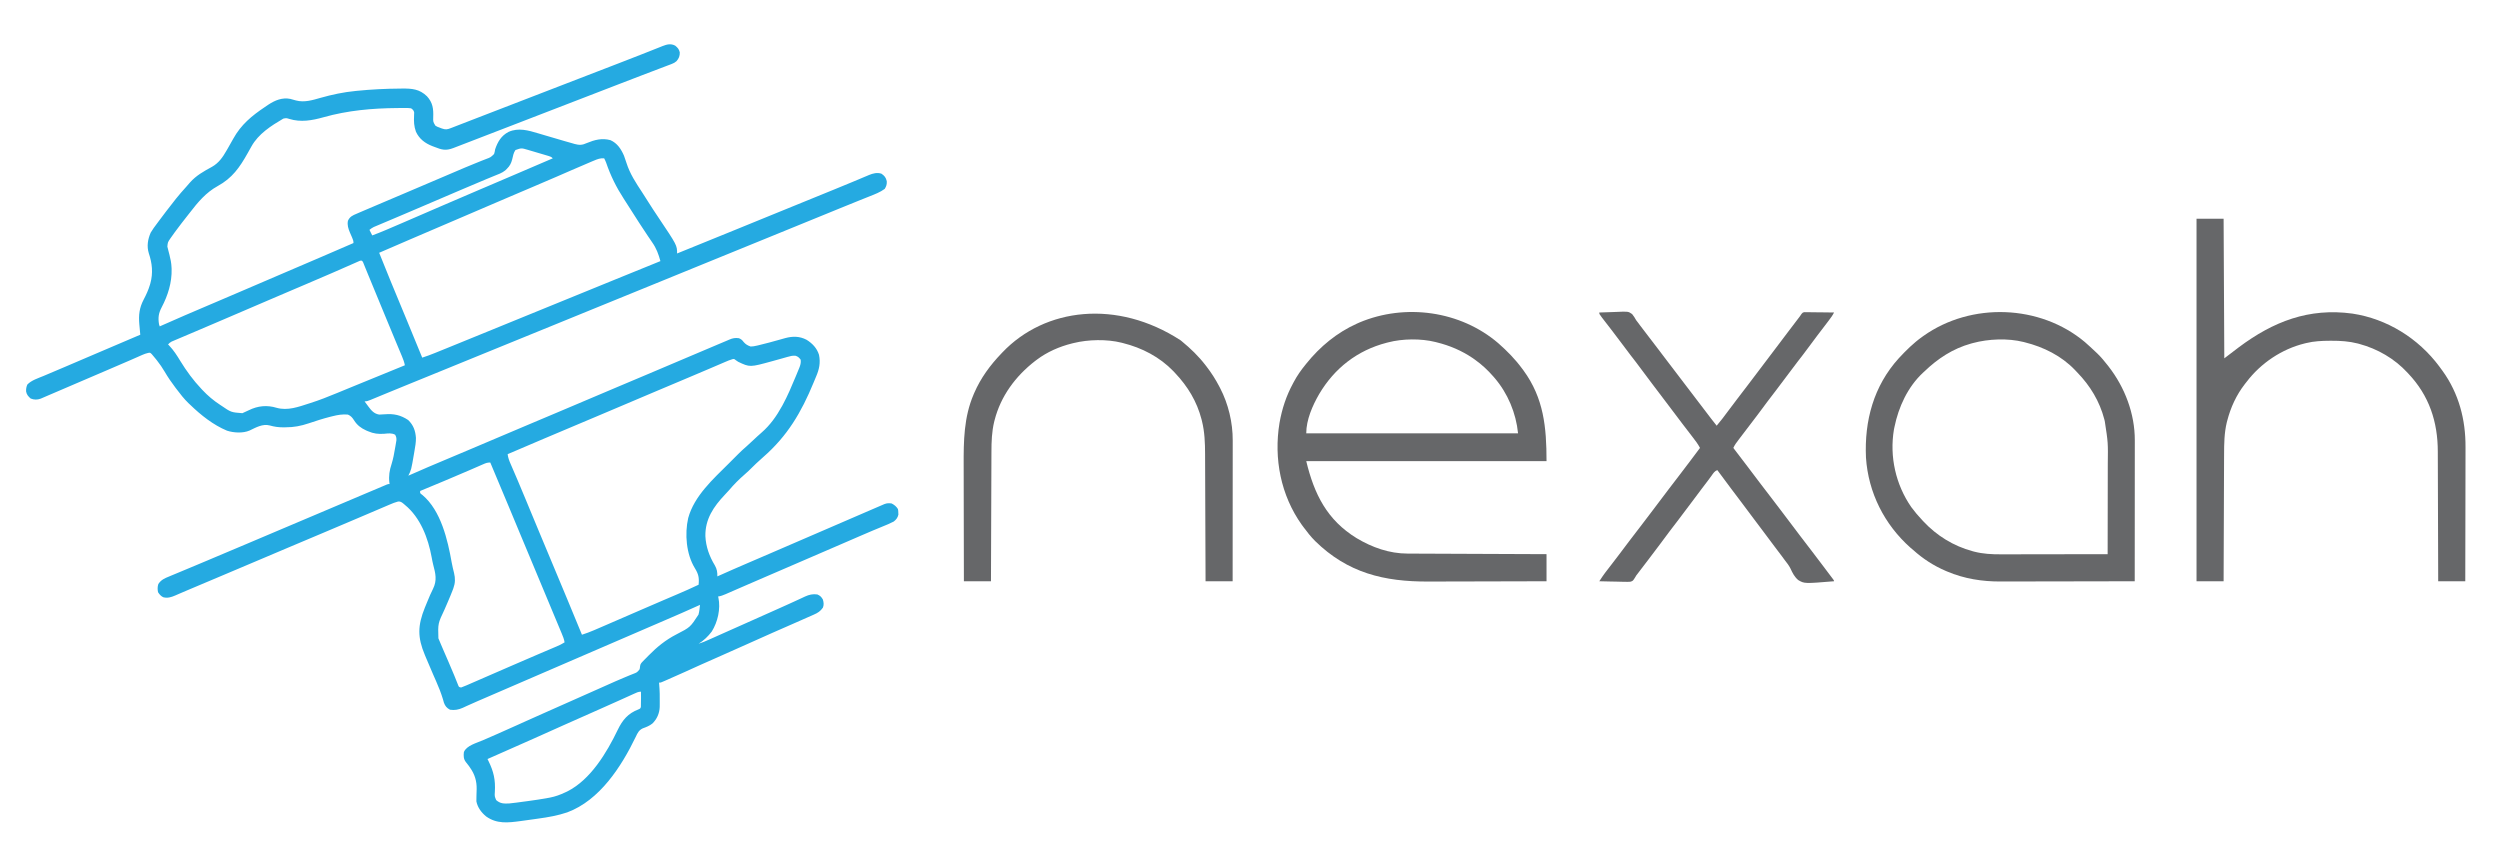 <?xml version="1.0" encoding="UTF-8"?>
<svg version="1.1" xmlns="http://www.w3.org/2000/svg" width="3600" height="1250">
<path d="M0 0 C3.704 3.101 5.317 4.847 6.562 9.562 C6.739 14.772 5.307 18.399 1.873 22.324 C-0.422 24.347 -2.247 25.294 -5.094 26.375 C-6.054 26.745 -7.013 27.115 -8.001 27.496 C-9.046 27.886 -10.091 28.277 -11.168 28.68 C-12.272 29.102 -13.375 29.525 -14.512 29.96 C-17.537 31.116 -20.566 32.262 -23.596 33.405 C-26.813 34.621 -30.025 35.85 -33.238 37.078 C-37.924 38.868 -42.612 40.655 -47.301 42.437 C-58.985 46.879 -70.645 51.384 -82.303 55.893 C-88.222 58.182 -94.142 60.466 -100.062 62.75 C-102.438 63.667 -104.813 64.583 -107.188 65.5 C-178.438 93 -178.438 93 -182 94.375 C-184.376 95.292 -186.752 96.209 -189.127 97.126 C-195.051 99.412 -200.974 101.698 -206.898 103.985 C-218.375 108.414 -229.852 112.844 -241.329 117.276 C-285.223 134.223 -285.223 134.223 -305.633 142.079 C-307.317 142.727 -309.001 143.376 -310.685 144.025 C-312.954 144.899 -315.223 145.772 -317.492 146.645 C-318.149 146.898 -318.805 147.151 -319.481 147.411 C-330.272 151.557 -336.051 150.051 -346.625 145.812 C-347.702 145.411 -348.779 145.009 -349.889 144.596 C-360.412 140.421 -368.532 134.318 -373.375 123.902 C-376.19 115.94 -376.483 109.311 -376.059 100.965 C-376.037 100.157 -376.015 99.348 -375.992 98.516 C-375.942 97.429 -375.942 97.429 -375.89 96.321 C-376.531 93.179 -377.725 92.112 -380.312 90.25 C-382.972 89.859 -385.207 89.712 -387.863 89.754 C-388.617 89.751 -389.371 89.748 -390.148 89.746 C-392.641 89.745 -395.132 89.777 -397.625 89.812 C-398.484 89.819 -399.343 89.825 -400.229 89.832 C-436.207 90.109 -471.71 93.294 -506.406 103.077 C-522.851 107.691 -539.035 110.652 -555.758 105.496 C-560.058 104.176 -560.058 104.176 -564.357 105.056 C-581.992 115.454 -600.193 126.973 -610.312 145.25 C-610.99 146.456 -611.669 147.662 -612.348 148.867 C-613.467 150.859 -614.584 152.852 -615.7 154.845 C-627.291 175.512 -637.869 190.682 -658.965 202.266 C-675.785 211.515 -687.356 225.459 -698.935 240.474 C-700.264 242.188 -701.609 243.889 -702.961 245.586 C-708.305 252.299 -713.508 259.111 -718.625 266 C-719.487 267.152 -719.487 267.152 -720.366 268.327 C-722.052 270.611 -723.692 272.92 -725.312 275.25 C-725.902 276.082 -726.492 276.914 -727.099 277.771 C-730.736 283.132 -730.736 283.132 -731.312 289.383 C-730.982 290.659 -730.653 291.935 -730.312 293.25 C-730.159 293.897 -730.006 294.544 -729.848 295.21 C-729.372 297.193 -728.846 299.157 -728.312 301.125 C-726.745 307.168 -725.56 312.989 -725.312 319.25 C-725.273 320.009 -725.233 320.769 -725.191 321.551 C-724.647 341.122 -730.554 359.699 -739.539 376.84 C-744 385.418 -744.875 391.616 -743.312 401.25 C-742.982 402.24 -742.653 403.23 -742.312 404.25 C-741.565 403.916 -740.818 403.582 -740.048 403.238 C-717.536 393.197 -694.884 383.495 -672.197 373.855 C-670.437 373.107 -670.437 373.107 -668.641 372.344 C-666.868 371.591 -666.868 371.591 -665.06 370.823 C-652.175 365.346 -639.305 359.831 -626.438 354.312 C-625.281 353.817 -624.124 353.321 -622.933 352.81 C-617.07 350.295 -611.207 347.781 -605.345 345.266 C-594.831 340.757 -584.316 336.251 -573.801 331.745 C-570.329 330.257 -566.857 328.769 -563.385 327.281 C-552.58 322.65 -541.775 318.019 -530.968 313.392 C-526.554 311.502 -522.14 309.611 -517.726 307.72 C-514.742 306.442 -511.758 305.164 -508.774 303.887 C-493.598 297.391 -478.443 290.85 -463.312 284.25 C-463.312 281.131 -463.831 279.709 -465.062 276.898 C-465.423 276.046 -465.784 275.194 -466.156 274.316 C-466.919 272.542 -467.689 270.771 -468.469 269.004 C-470.832 263.374 -472.44 258.376 -471.312 252.25 C-468.615 246.136 -464.406 244.387 -458.562 241.938 C-457.611 241.522 -456.66 241.107 -455.68 240.678 C-452.869 239.458 -450.05 238.256 -447.228 237.062 C-445.227 236.214 -443.23 235.36 -441.232 234.505 C-433.103 231.024 -424.965 227.565 -416.82 224.121 C-405.403 219.293 -393.997 214.437 -382.593 209.577 C-376.855 207.131 -371.117 204.687 -365.379 202.242 C-363.648 201.505 -363.648 201.505 -361.882 200.753 C-355.987 198.241 -350.091 195.73 -344.195 193.22 C-343.021 192.72 -341.847 192.22 -340.637 191.705 C-338.279 190.701 -335.92 189.698 -333.561 188.694 C-327.819 186.251 -322.078 183.803 -316.342 181.345 C-307.218 177.438 -298.097 173.535 -288.883 169.844 C-285.551 168.509 -282.227 167.152 -278.904 165.794 C-276.702 164.906 -274.488 164.054 -272.271 163.203 C-265.723 160.772 -265.723 160.772 -260.85 156.048 C-260.069 153.761 -259.641 151.639 -259.312 149.25 C-255.634 138.415 -250.463 129.589 -240 124.188 C-225.803 117.763 -211.443 122.015 -197.312 126.25 C-194.705 127.022 -192.097 127.793 -189.488 128.562 C-188.789 128.769 -188.091 128.976 -187.371 129.188 C-180.059 131.349 -172.745 133.5 -165.425 135.633 C-163.376 136.231 -161.328 136.834 -159.281 137.437 C-155.613 138.513 -151.933 139.54 -148.25 140.562 C-146.63 141.043 -146.63 141.043 -144.977 141.533 C-138.074 143.398 -133.783 143.285 -127.312 140.25 C-116.02 135.567 -105.452 132.779 -93.293 136.066 C-83.379 140.437 -77.914 148.915 -73.73 158.539 C-72.437 161.925 -71.306 165.313 -70.221 168.769 C-65.27 184.517 -56.65 197.493 -47.617 211.203 C-44.551 215.864 -41.58 220.58 -38.625 225.312 C-34.067 232.592 -29.334 239.747 -24.547 246.877 C2.688 287.479 2.688 287.479 2.688 299.25 C30.974 287.825 59.231 276.329 87.472 264.79 C97.605 260.649 107.74 256.512 117.875 252.375 C118.877 251.966 119.879 251.557 120.911 251.136 C137.167 244.5 153.427 237.873 169.688 231.25 C186.141 224.548 202.595 217.844 219.044 211.132 C222.09 209.889 225.136 208.649 228.182 207.409 C236.901 203.857 245.613 200.292 254.297 196.654 C257.91 195.14 261.526 193.634 265.142 192.127 C267.607 191.096 270.066 190.053 272.525 189.008 C274.016 188.386 275.508 187.765 277 187.145 C277.976 186.723 277.976 186.723 278.972 186.292 C284.819 183.889 290.888 182.299 297 184.375 C301.456 187.484 303.333 189.784 304.625 195.125 C304.94 199.527 304.049 202.458 301.688 206.25 C295.082 211.093 287.641 213.903 280.078 216.892 C276.821 218.18 273.571 219.485 270.321 220.788 C268.557 221.495 266.793 222.201 265.029 222.906 C255.338 226.78 245.677 230.728 236.017 234.678 C231.854 236.38 227.691 238.081 223.527 239.781 C220.353 241.077 217.179 242.373 214.006 243.669 C204.751 247.45 195.495 251.227 186.239 255.004 C181.132 257.089 176.025 259.173 170.918 261.258 C169.906 261.671 168.895 262.084 167.852 262.509 C161.777 264.989 155.703 267.469 149.628 269.949 C126.179 279.523 102.725 289.088 79.268 298.643 C63.134 305.214 47.003 311.791 30.875 318.375 C29.37 318.989 29.37 318.989 27.834 319.616 C20.785 322.494 13.736 325.372 6.688 328.25 C-1.375 331.542 -9.437 334.834 -17.5 338.125 C-19.005 338.739 -19.005 338.739 -20.539 339.366 C-37.934 346.466 -55.333 353.556 -72.732 360.643 C-88.866 367.214 -104.997 373.791 -121.125 380.375 C-122.63 380.989 -122.63 380.989 -124.166 381.616 C-131.215 384.494 -138.264 387.372 -145.312 390.25 C-153.375 393.542 -161.437 396.834 -169.5 400.125 C-171.005 400.739 -171.005 400.739 -172.539 401.366 C-189.934 408.466 -207.333 415.556 -224.732 422.643 C-240.866 429.214 -256.997 435.791 -273.125 442.375 C-274.63 442.989 -274.63 442.989 -276.166 443.616 C-283.215 446.494 -290.264 449.372 -297.312 452.25 C-305.375 455.542 -313.437 458.834 -321.5 462.125 C-322.501 462.534 -323.503 462.943 -324.534 463.364 C-336.305 468.169 -348.077 472.97 -359.852 477.766 C-360.988 478.228 -362.124 478.691 -363.294 479.168 C-368.995 481.49 -374.697 483.811 -380.398 486.131 C-391.408 490.611 -402.41 495.108 -413.398 499.641 C-416.459 500.901 -419.52 502.161 -422.58 503.421 C-425.439 504.6 -428.295 505.784 -431.152 506.969 C-432.865 507.675 -434.579 508.381 -436.293 509.086 C-437.068 509.41 -437.844 509.734 -438.643 510.067 C-441.682 511.312 -443.995 512.25 -447.312 512.25 C-445.9 514.17 -444.483 516.086 -443.062 518 C-442.469 518.808 -442.469 518.808 -441.863 519.633 C-437.553 525.426 -433.718 530.018 -426.312 531.25 C-423.539 531.172 -420.824 531.035 -418.062 530.812 C-405.213 529.78 -395.321 531.911 -384.5 539.125 C-376.939 546.47 -374.137 554.414 -373.361 564.787 C-373.273 571.084 -374.357 577.191 -375.438 583.375 C-375.667 584.746 -375.897 586.116 -376.126 587.487 C-380.131 610.888 -380.131 610.888 -384.312 619.25 C-383.754 619.001 -383.196 618.751 -382.621 618.494 C-364.908 610.6 -347.06 603.053 -329.179 595.552 C-319.092 591.321 -309.014 587.067 -298.938 582.812 C-297.517 582.213 -297.517 582.213 -296.068 581.601 C-281.99 575.657 -267.922 569.689 -253.859 563.706 C-240.623 558.075 -227.377 552.468 -214.125 546.875 C-212.722 546.283 -212.722 546.283 -211.291 545.679 C-203.677 542.466 -196.062 539.254 -188.448 536.042 C-181.799 533.237 -175.149 530.431 -168.5 527.625 C-167.564 527.23 -166.629 526.835 -165.664 526.428 C-152.539 520.888 -139.422 515.328 -126.312 509.75 C-112.259 503.771 -98.196 497.814 -84.125 491.875 C-82.719 491.281 -82.719 491.281 -81.284 490.676 C-72.756 487.077 -64.227 483.479 -55.698 479.882 C-50.111 477.526 -44.524 475.17 -38.938 472.812 C-38.013 472.422 -37.089 472.032 -36.136 471.63 C-20.71 465.12 -5.3 458.57 10.105 452.007 C27.209 444.72 44.332 437.476 61.463 430.252 C62.368 429.87 63.273 429.489 64.205 429.095 C65.881 428.389 67.557 427.682 69.233 426.976 C69.984 426.66 70.734 426.343 71.508 426.017 C72.214 425.72 72.92 425.423 73.647 425.117 C75.003 424.541 76.356 423.957 77.705 423.366 C82.645 421.201 86.349 420.516 91.688 421.25 C94.965 422.634 96.381 423.837 98.5 426.688 C101.416 430.103 104.429 431.844 108.688 433.25 C111.824 433.118 114.142 432.807 117.125 432.062 C117.947 431.879 118.769 431.696 119.615 431.507 C129.992 429.104 140.269 426.2 150.527 423.337 C151.227 423.142 151.927 422.947 152.648 422.745 C154.568 422.208 156.488 421.667 158.408 421.126 C169.153 418.255 178.981 418.249 189.035 423.469 C197.458 428.67 204.097 435.606 207.055 445.184 C209.437 456.726 207.354 466.198 202.745 476.8 C201.548 479.574 200.404 482.367 199.262 485.164 C181.608 528.047 161.657 562.022 126.603 592.569 C123.758 595.066 120.967 597.618 118.188 600.188 C117.628 600.704 117.068 601.221 116.491 601.753 C112.731 605.239 109.088 608.821 105.492 612.477 C103.721 614.217 101.891 615.829 100 617.438 C91.967 624.359 84.388 632.025 77.543 640.121 C75.587 642.366 73.543 644.516 71.489 646.671 C55.187 663.913 43.042 681.74 43.438 706.25 C44.197 721.723 49.187 735.401 57.172 748.594 C60.158 753.827 60.763 758.236 60.688 764.25 C61.359 763.949 62.03 763.649 62.722 763.339 C76.45 757.196 90.207 751.135 104.04 745.23 C114.935 740.578 125.813 735.886 136.688 731.188 C138.582 730.369 140.476 729.551 142.371 728.732 C146.224 727.068 150.077 725.403 153.93 723.738 C162.27 720.134 170.612 716.532 178.954 712.93 C183.532 710.954 188.11 708.977 192.688 707 C194.521 706.208 196.354 705.417 198.188 704.625 C199.095 704.233 200.002 703.841 200.938 703.438 C209.187 699.875 209.187 699.875 211.937 698.688 C213.772 697.895 215.607 697.103 217.442 696.311 C222 694.342 226.559 692.374 231.117 690.406 C239.665 686.715 248.212 683.024 256.757 679.329 C260.769 677.594 264.78 675.861 268.792 674.127 C270.694 673.305 272.596 672.482 274.497 671.659 C279.516 669.488 284.537 667.321 289.562 665.164 C290.921 664.579 292.279 663.994 293.637 663.405 C295.31 662.68 296.987 661.963 298.664 661.246 C299.547 660.866 300.429 660.487 301.338 660.095 C305.135 658.729 307.681 658.628 311.688 659.25 C315.641 661.338 318.327 663.467 320.688 667.25 C321.191 669.801 321.191 669.801 321.25 672.562 C321.293 673.466 321.335 674.37 321.379 675.301 C320.318 679.827 318.272 682.449 314.688 685.25 C309.507 688.008 304.125 690.181 298.688 692.375 C297.099 693.033 295.512 693.693 293.926 694.354 C290.705 695.697 287.48 697.031 284.253 698.358 C277.882 700.988 271.567 703.742 265.25 706.5 C262.796 707.566 260.341 708.631 257.887 709.695 C257.249 709.972 256.612 710.249 255.955 710.534 C246.829 714.492 237.695 718.432 228.562 722.375 C227.629 722.778 226.695 723.181 225.733 723.597 C221.91 725.247 218.088 726.897 214.265 728.547 C207.803 731.337 201.341 734.127 194.879 736.918 C179.63 743.504 164.381 750.089 149.129 756.668 C148.066 757.127 147.003 757.585 145.908 758.058 C140.532 760.377 135.156 762.695 129.779 765.012 C120.187 769.146 110.597 773.285 101.02 777.453 C96.923 779.236 92.825 781.016 88.727 782.795 C86.8 783.633 84.875 784.472 82.95 785.314 C80.304 786.47 77.656 787.62 75.008 788.77 C74.233 789.11 73.459 789.451 72.661 789.801 C69.017 791.376 65.65 792.685 61.688 793.25 C61.849 793.767 62.01 794.284 62.176 794.816 C65.579 811 61.249 829.903 52.59 843.695 C47.374 850.699 41.056 856.591 33.688 861.25 C38.821 859.659 43.641 857.579 48.535 855.383 C49.403 854.996 50.27 854.61 51.164 854.212 C54.027 852.935 56.889 851.655 59.75 850.375 C61.77 849.474 63.789 848.573 65.809 847.672 C70.011 845.799 74.212 843.924 78.412 842.049 C84.36 839.395 90.312 836.75 96.266 834.109 C113.658 826.394 131.039 818.657 148.385 810.837 C150.899 809.705 153.415 808.575 155.931 807.445 C157.535 806.725 159.139 806.005 160.742 805.285 C161.512 804.94 162.281 804.594 163.074 804.238 C167.248 802.36 171.412 800.459 175.562 798.529 C177.323 797.711 179.089 796.902 180.854 796.094 C182.896 795.159 184.931 794.211 186.958 793.244 C192.918 790.54 198.129 789.315 204.688 790.25 C208.815 792.126 210.308 793.613 212.625 797.5 C213.821 801.721 214.297 805.111 212.688 809.25 C208.936 814.546 205.355 816.826 199.453 819.359 C198.64 819.723 197.827 820.087 196.989 820.462 C194.312 821.657 191.625 822.828 188.938 824 C187.043 824.84 185.149 825.681 183.256 826.523 C178.36 828.697 173.456 830.851 168.548 832.998 C165.822 834.191 163.097 835.387 160.373 836.584 C153.615 839.554 146.855 842.522 140.091 845.478 C127.911 850.804 115.789 856.25 103.688 861.75 C89.059 868.399 74.382 874.925 59.655 881.356 C44.502 887.976 29.425 894.755 14.381 901.619 C5.648 905.598 -3.112 909.505 -11.922 913.309 C-12.83 913.703 -13.739 914.098 -14.675 914.505 C-15.514 914.865 -16.353 915.225 -17.218 915.595 C-17.961 915.916 -18.705 916.236 -19.471 916.566 C-21.312 917.25 -21.312 917.25 -23.312 917.25 C-23.24 917.968 -23.168 918.686 -23.094 919.426 C-22.265 928.67 -22.112 937.85 -22.275 947.126 C-22.307 948.914 -22.32 950.701 -22.328 952.488 C-22.694 961.513 -26.397 969.893 -32.938 976.188 C-37.06 979.467 -41.646 981.255 -46.578 983.012 C-52.201 985.558 -54.258 989.734 -56.75 995.125 C-77.512 1038.195 -108.692 1086.675 -155.476 1104.054 C-169.108 1108.683 -182.837 1111.051 -197.062 1113 C-199.1 1113.292 -201.138 1113.585 -203.176 1113.879 C-208.884 1114.698 -214.597 1115.482 -220.312 1116.25 C-221.509 1116.412 -221.509 1116.412 -222.73 1116.578 C-240.645 1118.99 -256.748 1120.98 -272.246 1109.945 C-279.102 1104.321 -284.568 1097.08 -286.312 1088.25 C-286.337 1086.158 -286.304 1084.064 -286.234 1081.973 C-286.196 1080.117 -286.196 1080.117 -286.156 1078.225 C-286.095 1075.651 -286.017 1073.078 -285.922 1070.506 C-285.73 1058.909 -288.677 1049.232 -295.375 1039.75 C-296.026 1038.812 -296.677 1037.873 -297.348 1036.906 C-298.684 1035.1 -300.069 1033.329 -301.496 1031.594 C-304.908 1027.191 -304.91 1022.602 -304.312 1017.25 C-300.617 1007.827 -285.968 1004.151 -277.183 1000.313 C-275.514 999.586 -273.844 998.86 -272.174 998.135 C-267.624 996.158 -263.079 994.169 -258.535 992.18 C-257.601 991.771 -256.668 991.362 -255.706 990.941 C-246.108 986.734 -236.551 982.438 -227 978.125 C-223.664 976.619 -220.328 975.114 -216.992 973.609 C-215.771 973.059 -215.771 973.059 -214.525 972.497 C-206.238 968.761 -197.934 965.063 -189.625 961.375 C-188.901 961.053 -188.176 960.732 -187.43 960.401 C-184.439 959.073 -181.447 957.746 -178.456 956.419 C-169.709 952.54 -160.965 948.652 -152.222 944.766 C-147.462 942.65 -142.702 940.534 -137.941 938.418 C-136.988 937.994 -136.035 937.571 -135.053 937.134 C-130.166 934.962 -125.278 932.79 -120.39 930.62 C-119.411 930.185 -118.433 929.75 -117.424 929.302 C-115.457 928.429 -113.489 927.555 -111.521 926.682 C-106.731 924.556 -101.943 922.425 -97.159 920.283 C-89.57 916.889 -81.987 913.497 -74.301 910.325 C-71.533 909.182 -68.774 908.017 -66.016 906.85 C-64.19 906.09 -62.349 905.366 -60.508 904.645 C-54.895 902.503 -54.895 902.503 -51.286 898.057 C-50.781 895.704 -50.781 895.704 -50.58 893.349 C-50.178 890.195 -48.625 888.661 -46.438 886.438 C-45.637 885.61 -44.836 884.782 -44.012 883.93 C-43.121 883.045 -42.23 882.161 -41.312 881.25 C-40.318 880.233 -39.324 879.215 -38.332 878.195 C-26.252 865.861 -13.786 855.755 1.625 847.812 C21.601 837.539 21.601 837.539 33.5 819.312 C34.805 814.701 35.218 810.005 35.688 805.25 C34.956 805.581 34.224 805.912 33.47 806.253 C17.303 813.555 1.08 820.698 -15.239 827.654 C-24.131 831.447 -33.001 835.29 -41.875 839.125 C-45.678 840.768 -49.482 842.412 -53.285 844.055 C-54.259 844.475 -55.232 844.896 -56.235 845.329 C-66.681 849.842 -77.13 854.349 -87.578 858.855 C-110.03 868.538 -132.479 878.229 -154.925 887.923 C-163.135 891.469 -171.345 895.014 -179.555 898.559 C-184.141 900.54 -188.727 902.52 -193.312 904.5 C-195.146 905.292 -196.979 906.083 -198.812 906.875 C-199.72 907.267 -200.627 907.659 -201.562 908.062 C-209.813 911.625 -209.813 911.625 -212.562 912.812 C-214.397 913.605 -216.231 914.397 -218.066 915.189 C-222.631 917.16 -227.196 919.132 -231.762 921.103 C-240.225 924.757 -248.688 928.412 -257.15 932.068 C-261.074 933.763 -264.998 935.458 -268.923 937.154 C-270.763 937.949 -272.603 938.744 -274.443 939.539 C-275.307 939.912 -276.171 940.285 -277.061 940.67 C-277.912 941.038 -278.763 941.406 -279.64 941.785 C-281.324 942.512 -283.01 943.236 -284.696 943.957 C-289.117 945.85 -293.508 947.79 -297.875 949.804 C-299.264 950.431 -299.264 950.431 -300.681 951.071 C-302.437 951.865 -304.186 952.674 -305.926 953.502 C-311.99 956.212 -317.678 957.271 -324.312 956.25 C-328.868 953.906 -331.333 950.924 -333.07 946.125 C-333.544 944.505 -333.998 942.879 -334.438 941.25 C-337.15 932.28 -340.52 923.752 -344.312 915.188 C-345.436 912.64 -346.558 910.091 -347.68 907.543 C-347.969 906.887 -348.258 906.23 -348.557 905.554 C-351.937 897.866 -355.201 890.13 -358.44 882.382 C-359.098 880.812 -359.757 879.243 -360.418 877.676 C-371.274 851.932 -370.933 835.059 -360.488 809.164 C-359.458 806.648 -358.417 804.136 -357.375 801.625 C-357.116 800.996 -356.856 800.366 -356.589 799.718 C-354.156 793.821 -351.727 787.949 -348.805 782.273 C-342.704 769.956 -345.11 760.166 -348.559 747.199 C-349.418 743.837 -350.046 740.47 -350.652 737.056 C-355.77 709.078 -366.828 679.589 -389.312 661.25 C-389.965 660.689 -390.617 660.129 -391.289 659.551 C-393.895 657.456 -395.542 656.205 -398.952 656.404 C-403.287 657.495 -407.238 659.138 -411.336 660.906 C-412.217 661.28 -413.098 661.654 -414.006 662.039 C-416.902 663.27 -419.795 664.51 -422.688 665.75 C-424.724 666.617 -426.76 667.484 -428.797 668.35 C-432.965 670.123 -437.131 671.9 -441.296 673.68 C-446.728 676.001 -452.164 678.315 -457.602 680.625 C-458.41 680.969 -459.219 681.312 -460.052 681.666 C-461.667 682.352 -463.282 683.038 -464.897 683.724 C-467.337 684.761 -469.777 685.798 -472.218 686.836 C-484.637 692.119 -497.066 697.377 -509.5 702.625 C-510.903 703.217 -510.903 703.217 -512.334 703.821 C-519.948 707.034 -527.563 710.246 -535.177 713.458 C-541.826 716.263 -548.476 719.069 -555.125 721.875 C-556.061 722.27 -556.996 722.665 -557.961 723.072 C-571.086 728.612 -584.203 734.172 -597.312 739.75 C-616.07 747.73 -634.847 755.663 -653.629 763.586 C-660.585 766.521 -667.541 769.457 -674.496 772.395 C-675.501 772.819 -676.506 773.243 -677.541 773.68 C-681.435 775.325 -685.329 776.969 -689.223 778.614 C-690.116 778.991 -691.01 779.368 -691.93 779.757 C-693.246 780.313 -693.246 780.313 -694.589 780.88 C-696.309 781.606 -698.029 782.331 -699.75 783.055 C-704.048 784.864 -708.336 786.69 -712.613 788.548 C-713.472 788.918 -714.33 789.288 -715.215 789.669 C-716.834 790.367 -718.451 791.071 -720.065 791.783 C-725.746 794.22 -731.14 795.937 -737.312 794.25 C-740.717 792.534 -742.695 790.217 -744.75 787 C-745.574 782.974 -745.595 779.175 -744.312 775.25 C-740.23 769.08 -735.322 767.037 -728.594 764.301 C-726.99 763.625 -726.99 763.625 -725.355 762.936 C-721.847 761.463 -718.33 760.013 -714.812 758.562 C-712.357 757.536 -709.902 756.508 -707.448 755.478 C-702.457 753.385 -697.463 751.303 -692.465 749.227 C-686.07 746.569 -679.686 743.885 -673.309 741.184 C-672.379 740.79 -671.45 740.396 -670.493 739.991 C-668.654 739.212 -666.815 738.433 -664.977 737.654 C-660.409 735.72 -655.837 733.794 -651.266 731.867 C-649.449 731.101 -647.632 730.335 -645.814 729.569 C-644.911 729.189 -644.008 728.808 -643.077 728.415 C-634.55 724.821 -626.025 721.223 -617.5 717.625 C-616.563 717.23 -615.626 716.834 -614.661 716.427 C-600.719 710.542 -586.787 704.633 -572.862 698.707 C-558.569 692.626 -544.261 686.579 -529.949 680.542 C-516.728 674.965 -503.516 669.368 -490.312 663.75 C-475.572 657.478 -460.821 651.231 -446.062 645 C-445.104 644.595 -444.146 644.191 -443.159 643.774 C-437.946 641.573 -432.733 639.375 -427.518 637.18 C-425.486 636.323 -423.456 635.461 -421.428 634.596 C-420.343 634.136 -419.258 633.677 -418.141 633.203 C-416.786 632.625 -416.786 632.625 -415.403 632.036 C-413.312 631.25 -413.312 631.25 -411.312 631.25 C-411.408 630.595 -411.503 629.94 -411.602 629.266 C-412.764 619.697 -411.432 611.45 -408.41 602.336 C-406.093 594.903 -404.701 587.423 -403.438 579.75 C-403.198 578.406 -402.959 577.062 -402.719 575.719 C-402.505 574.44 -402.291 573.161 -402.07 571.844 C-401.876 570.696 -401.681 569.548 -401.481 568.365 C-401.299 565 -401.686 563.181 -403.312 560.25 C-408.416 557.521 -413.332 558.358 -418.875 558.875 C-427.485 559.484 -434.3 558.747 -442.312 555.25 C-443.681 554.67 -443.681 554.67 -445.078 554.078 C-452.546 550.635 -457.953 546.595 -462.375 539.625 C-464.919 535.675 -466.879 533.174 -471.312 531.25 C-478.998 530.513 -486.138 531.751 -493.562 533.625 C-494.614 533.882 -495.666 534.14 -496.75 534.405 C-507.212 537.057 -517.456 540.374 -527.679 543.822 C-539.16 547.663 -549.067 549.598 -561.188 549.562 C-562.829 549.587 -562.829 549.587 -564.504 549.611 C-571.284 549.615 -577.275 548.789 -583.801 546.938 C-594.081 544.122 -603.796 549.867 -612.902 554.199 C-622.404 558.342 -635.727 557.57 -645.375 554.438 C-665.218 546.214 -682.971 532.052 -698.312 517.25 C-699.089 516.526 -699.865 515.801 -700.664 515.055 C-707.297 508.703 -712.79 501.557 -718.312 494.25 C-719.013 493.332 -719.013 493.332 -719.729 492.396 C-725.332 485.043 -730.437 477.578 -735.112 469.603 C-738.489 463.867 -742.175 458.47 -746.312 453.25 C-746.716 452.738 -747.12 452.226 -747.537 451.699 C-748.812 450.11 -750.117 448.552 -751.438 447 C-752.224 446.067 -753.01 445.133 -753.82 444.172 C-756.165 441.915 -756.165 441.915 -759.145 442.499 C-762.136 443.208 -764.689 444.1 -767.492 445.348 C-769.057 446.036 -769.057 446.036 -770.654 446.738 C-771.82 447.257 -772.986 447.777 -774.188 448.312 C-776.905 449.509 -779.624 450.699 -782.344 451.891 C-783.102 452.223 -783.86 452.556 -784.64 452.899 C-795.958 457.86 -807.327 462.701 -818.688 467.562 C-822.918 469.374 -827.148 471.186 -831.378 472.997 C-833.234 473.792 -835.09 474.587 -836.947 475.382 C-845.303 478.96 -853.659 482.542 -862.014 486.126 C-865.846 487.769 -869.678 489.413 -873.511 491.056 C-876.565 492.366 -879.619 493.676 -882.674 494.987 C-886.069 496.444 -889.464 497.9 -892.859 499.355 C-894.337 499.99 -894.337 499.99 -895.845 500.637 C-897.719 501.44 -899.594 502.241 -901.47 503.038 C-903.49 503.899 -905.505 504.77 -907.517 505.648 C-908.574 506.102 -909.631 506.556 -910.72 507.025 C-911.673 507.439 -912.626 507.853 -913.608 508.279 C-918.715 510.112 -923.109 510.131 -928.125 508.125 C-931.49 505.24 -933.903 502.558 -934.699 498.07 C-934.888 494.205 -934.456 491.589 -932.938 488 C-926.948 481.726 -917.384 478.9 -909.492 475.574 C-908.46 475.136 -907.428 474.698 -906.365 474.247 C-904.138 473.302 -901.91 472.358 -899.682 471.416 C-894.261 469.123 -888.844 466.822 -883.427 464.521 C-881.534 463.717 -879.641 462.914 -877.748 462.111 C-864.296 456.401 -850.867 450.639 -837.438 444.875 C-815.083 435.284 -792.709 425.743 -770.312 416.25 C-770.378 415.556 -770.444 414.861 -770.512 414.146 C-770.81 410.931 -771.093 407.716 -771.375 404.5 C-771.479 403.408 -771.583 402.316 -771.689 401.191 C-772.834 387.853 -771.661 377.525 -765.445 365.668 C-761.789 358.663 -758.595 351.855 -756.375 344.25 C-756.176 343.569 -755.977 342.887 -755.772 342.185 C-751.735 327.499 -753.142 313.406 -758 299.062 C-761.148 288.915 -759.538 278.846 -755.312 269.25 C-752.623 264.666 -749.522 260.472 -746.312 256.25 C-745.344 254.945 -744.376 253.639 -743.41 252.332 C-740.407 248.282 -737.364 244.264 -734.312 240.25 C-733.883 239.683 -733.454 239.116 -733.012 238.531 C-723.887 226.48 -714.53 214.55 -704.293 203.418 C-702.394 201.339 -700.571 199.21 -698.75 197.062 C-689.874 187.025 -678.928 180.939 -667.27 174.594 C-657.323 169.042 -651.529 160.622 -646 150.875 C-645.446 149.923 -644.892 148.97 -644.321 147.989 C-641.634 143.359 -639.002 138.703 -636.418 134.016 C-625.152 113.716 -609.945 101.15 -590.837 88.338 C-589.169 87.217 -587.51 86.083 -585.851 84.948 C-576.35 78.701 -565.869 74.323 -554.315 76.653 C-551.557 77.337 -548.83 78.102 -546.107 78.916 C-534.038 82.134 -522.32 78.439 -510.697 75.129 C-494.018 70.417 -477.591 66.932 -460.312 65.25 C-459.608 65.179 -458.904 65.108 -458.178 65.035 C-437.641 62.973 -417.139 61.952 -396.5 61.812 C-395.563 61.8 -394.626 61.788 -393.66 61.776 C-379.22 61.616 -368.339 62.365 -357.477 72.883 C-349.083 82.064 -348.011 91.004 -348.479 103.043 C-348.667 109.684 -348.667 109.684 -345.312 115.25 C-342.503 116.882 -342.503 116.882 -339.312 118 C-338.261 118.407 -337.209 118.815 -336.125 119.234 C-330.6 121.229 -328.186 120.734 -322.836 118.621 C-322.064 118.325 -321.293 118.029 -320.498 117.724 C-317.891 116.72 -315.289 115.704 -312.688 114.688 C-310.816 113.964 -308.943 113.242 -307.071 112.52 C-302.99 110.946 -298.912 109.366 -294.835 107.782 C-288.177 105.195 -281.513 102.626 -274.848 100.059 C-265.26 96.365 -255.674 92.665 -246.09 88.961 C-232.848 83.843 -219.604 78.73 -206.36 73.619 C-200.427 71.33 -194.495 69.04 -188.562 66.75 C-186.188 65.833 -183.813 64.917 -181.438 64 C-180.262 63.546 -179.086 63.093 -177.875 62.625 C-174.312 61.25 -170.75 59.875 -167.188 58.5 C-166.012 58.046 -164.836 57.593 -163.625 57.125 C-161.25 56.208 -158.874 55.291 -156.499 54.375 C-150.568 52.085 -144.636 49.796 -138.705 47.507 C-127.944 43.353 -117.183 39.2 -106.42 35.048 C-103.996 34.113 -101.571 33.177 -99.146 32.242 C-93.176 29.938 -87.205 27.636 -81.233 25.337 C-70.684 21.275 -60.143 17.195 -49.633 13.035 C-45.086 11.235 -40.535 9.444 -35.984 7.653 C-33.852 6.81 -31.721 5.963 -29.593 5.11 C-26.669 3.939 -23.74 2.784 -20.809 1.633 C-19.959 1.287 -19.11 0.941 -18.235 0.585 C-11.877 -1.884 -6.344 -3.351 0 0 Z M-230.062 150.312 C-232.889 154.247 -233.627 159.004 -234.728 163.635 C-236.133 169.243 -238.182 173.23 -242.312 177.25 C-243.109 178.034 -243.906 178.817 -244.727 179.625 C-249.454 183.471 -255.212 185.378 -260.812 187.625 C-263.619 188.773 -266.423 189.93 -269.227 191.086 C-270 191.403 -270.773 191.721 -271.57 192.048 C-282.821 196.676 -293.999 201.475 -305.188 206.25 C-307.536 207.251 -309.885 208.252 -312.234 209.253 C-329.412 216.576 -346.579 223.925 -363.737 231.294 C-374.257 235.811 -384.787 240.304 -395.331 244.764 C-397.225 245.565 -399.119 246.367 -401.013 247.169 C-401.942 247.563 -401.942 247.563 -402.89 247.964 C-404.132 248.491 -405.375 249.017 -406.617 249.544 C-409.656 250.831 -412.697 252.116 -415.739 253.397 C-419.105 254.814 -422.469 256.239 -425.832 257.664 C-426.837 258.085 -427.842 258.506 -428.877 258.939 C-430.264 259.529 -430.264 259.529 -431.679 260.131 C-432.482 260.47 -433.284 260.809 -434.111 261.157 C-436.411 262.299 -438.311 263.65 -440.312 265.25 C-438.993 267.89 -437.673 270.53 -436.312 273.25 C-423.266 268.483 -410.567 262.862 -397.812 257.375 C-395.946 256.574 -394.08 255.772 -392.213 254.971 C-373.921 247.119 -355.658 239.199 -337.404 231.259 C-318.577 223.073 -299.704 214.999 -280.811 206.969 C-278.568 206.016 -276.325 205.063 -274.082 204.109 C-272.966 203.635 -271.85 203.161 -270.7 202.672 C-257.351 196.995 -244.019 191.28 -230.688 185.562 C-229.559 185.078 -228.43 184.594 -227.266 184.095 C-221.845 181.771 -216.424 179.445 -211.003 177.12 C-203.557 173.926 -196.111 170.734 -188.664 167.543 C-188.038 167.275 -187.413 167.007 -186.768 166.73 C-183.283 165.237 -179.798 163.743 -176.312 162.25 C-178.427 160.136 -179.389 159.753 -182.176 158.921 C-183.369 158.561 -183.369 158.561 -184.585 158.194 C-185.877 157.816 -185.877 157.816 -187.195 157.43 C-188.084 157.166 -188.972 156.903 -189.887 156.631 C-191.771 156.075 -193.655 155.522 -195.541 154.972 C-198.409 154.133 -201.271 153.276 -204.133 152.418 C-205.966 151.879 -207.799 151.341 -209.633 150.805 C-210.482 150.548 -211.331 150.292 -212.206 150.028 C-221.461 147.289 -221.461 147.289 -230.062 150.312 Z M-117.164 165.59 C-118.034 165.947 -118.905 166.305 -119.801 166.673 C-129.716 170.774 -139.55 175.066 -149.38 179.366 C-155.199 181.911 -161.023 184.444 -166.848 186.977 C-168.048 187.498 -169.248 188.02 -170.484 188.558 C-183.005 193.996 -195.562 199.349 -208.125 204.688 C-212.634 206.604 -217.143 208.521 -221.652 210.438 C-222.774 210.914 -223.896 211.391 -225.052 211.883 C-237.775 217.293 -250.482 222.739 -263.188 228.188 C-264.925 228.933 -264.925 228.933 -266.697 229.693 C-272.559 232.206 -278.419 234.72 -284.28 237.234 C-294.794 241.743 -305.309 246.249 -315.824 250.755 C-319.296 252.243 -322.768 253.731 -326.24 255.219 C-337.045 259.85 -347.85 264.481 -358.657 269.108 C-363.071 270.998 -367.485 272.889 -371.899 274.78 C-374.883 276.058 -377.867 277.336 -380.851 278.613 C-396.027 285.109 -411.182 291.65 -426.312 298.25 C-415.485 325.619 -404.148 352.78 -392.867 379.965 C-392.512 380.82 -392.158 381.675 -391.792 382.556 C-391.44 383.403 -391.089 384.25 -390.727 385.123 C-390.378 385.962 -390.03 386.802 -389.671 387.666 C-388.977 389.34 -388.282 391.014 -387.587 392.687 C-379.772 411.518 -372.035 430.381 -364.312 449.25 C-358.057 447.246 -351.957 444.982 -345.875 442.504 C-344.53 441.96 -344.53 441.96 -343.159 441.405 C-340.209 440.21 -337.261 439.011 -334.312 437.812 C-332.215 436.962 -330.118 436.112 -328.021 435.261 C-308.184 427.215 -288.366 419.124 -268.551 411.025 C-258.327 406.847 -248.101 402.673 -237.874 398.5 C-232.764 396.414 -227.653 394.328 -222.543 392.242 C-221.531 391.829 -220.52 391.416 -219.477 390.991 C-213.403 388.511 -207.328 386.032 -201.253 383.551 C-177.808 373.979 -154.359 364.414 -130.905 354.862 C-115.546 348.607 -100.191 342.344 -84.839 336.074 C-63.677 327.432 -42.502 318.823 -21.312 310.25 C-24.045 300.303 -27.061 291.891 -33.062 283.375 C-34.398 281.404 -35.732 279.433 -37.066 277.461 C-38.107 275.945 -38.107 275.945 -39.168 274.397 C-42.857 268.983 -46.423 263.488 -50 258 C-50.719 256.902 -51.437 255.803 -52.178 254.671 C-57.312 246.818 -62.361 238.917 -67.34 230.965 C-69.488 227.54 -71.674 224.143 -73.879 220.754 C-84.868 203.822 -92.931 187.575 -99.478 168.47 C-100.291 166.308 -101.241 164.294 -102.312 162.25 C-107.981 161.766 -112.051 163.437 -117.164 165.59 Z M-454.202 309.848 C-455.363 310.36 -455.363 310.36 -456.548 310.883 C-457.437 311.27 -458.326 311.657 -459.241 312.056 C-460.219 312.491 -461.196 312.927 -462.203 313.375 C-463.229 313.824 -464.255 314.273 -465.312 314.736 C-467.55 315.716 -469.786 316.7 -472.022 317.687 C-477.454 320.085 -482.895 322.461 -488.337 324.839 C-490.231 325.667 -492.126 326.497 -494.02 327.326 C-506.685 332.867 -519.401 338.286 -532.125 343.688 C-536.634 345.604 -541.143 347.52 -545.652 349.438 C-546.774 349.914 -547.896 350.391 -549.052 350.883 C-561.775 356.293 -574.482 361.739 -587.188 367.188 C-588.925 367.933 -588.925 367.933 -590.697 368.693 C-596.559 371.206 -602.419 373.72 -608.28 376.234 C-616.461 379.743 -624.644 383.25 -632.826 386.756 C-638.617 389.237 -644.407 391.719 -650.196 394.204 C-661.18 398.917 -672.169 403.619 -683.172 408.289 C-687.762 410.236 -692.349 412.189 -696.935 414.142 C-700.075 415.479 -703.216 416.813 -706.36 418.141 C-709.822 419.604 -713.28 421.077 -716.738 422.551 C-718.286 423.201 -718.286 423.201 -719.864 423.864 C-720.807 424.267 -721.749 424.671 -722.72 425.087 C-723.949 425.608 -723.949 425.608 -725.203 426.14 C-727.343 427.266 -728.714 428.452 -730.312 430.25 C-729.779 430.786 -729.245 431.322 -728.695 431.875 C-722.176 438.733 -717.461 446.132 -712.579 454.188 C-703.782 468.517 -693.897 482.041 -682.312 494.25 C-681.603 495.008 -681.603 495.008 -680.88 495.781 C-673.058 504.098 -664.878 511.023 -655.312 517.25 C-654.453 517.813 -654.453 517.813 -653.576 518.387 C-639.586 527.986 -639.586 527.986 -623.312 529.25 C-620.129 527.932 -617.067 526.498 -613.984 524.967 C-601.057 518.578 -587.799 517.262 -573.949 521.508 C-558.071 525.977 -542.384 520.12 -527.312 515.25 C-526.702 515.057 -526.092 514.865 -525.464 514.666 C-512.271 510.494 -499.53 505.414 -486.75 500.125 C-484.619 499.248 -482.488 498.372 -480.356 497.497 C-475.922 495.675 -471.488 493.85 -467.056 492.024 C-457.131 487.938 -447.192 483.889 -437.253 479.838 C-432.32 477.827 -427.389 475.814 -422.457 473.801 C-421.543 473.428 -420.629 473.055 -419.688 472.67 C-409.56 468.536 -399.436 464.393 -389.312 460.25 C-390.141 455.699 -391.667 451.656 -393.461 447.41 C-393.785 446.633 -394.109 445.856 -394.442 445.056 C-395.148 443.365 -395.856 441.674 -396.565 439.985 C-397.71 437.26 -398.849 434.532 -399.987 431.803 C-401.192 428.914 -402.397 426.025 -403.604 423.136 C-407.6 413.572 -411.559 403.993 -415.512 394.411 C-417.088 390.592 -418.665 386.774 -420.241 382.955 C-421.442 380.047 -422.643 377.138 -423.844 374.23 C-427.708 364.87 -431.573 355.511 -435.438 346.151 C-437.035 342.284 -438.632 338.416 -440.228 334.548 C-440.954 332.792 -441.68 331.036 -442.408 329.281 C-443.918 325.636 -445.422 321.989 -446.888 318.325 C-447.55 316.683 -447.55 316.683 -448.227 315.008 C-448.771 313.637 -448.771 313.637 -449.327 312.239 C-450.604 309.662 -451.38 308.955 -454.202 309.848 Z M161.676 448.199 C160.914 448.412 160.152 448.625 159.367 448.844 C157.745 449.298 156.124 449.757 154.505 450.221 C150.324 451.417 146.13 452.568 141.938 453.723 C141.123 453.948 140.309 454.173 139.469 454.405 C107.496 463.205 107.496 463.205 90.688 455.25 C89.497 454.495 88.322 453.712 87.188 452.875 C84.877 451.006 84.877 451.006 82.51 451.452 C78.885 452.477 75.48 453.902 72.031 455.398 C70.895 455.884 70.895 455.884 69.736 456.38 C68.087 457.085 66.439 457.793 64.793 458.503 C61.214 460.045 57.63 461.576 54.047 463.108 C52.151 463.919 50.256 464.73 48.361 465.542 C39.019 469.542 29.659 473.498 20.295 477.446 C17.476 478.635 14.656 479.825 11.837 481.015 C5.166 483.83 -1.505 486.644 -8.177 489.458 C-14.826 492.263 -21.476 495.069 -28.125 497.875 C-29.061 498.27 -29.996 498.665 -30.961 499.072 C-44.086 504.612 -57.203 510.172 -70.312 515.75 C-84.366 521.729 -98.429 527.686 -112.5 533.625 C-113.435 534.02 -114.371 534.415 -115.334 534.821 C-122.948 538.034 -130.563 541.246 -138.177 544.458 C-172.59 558.975 -207.003 573.492 -241.312 588.25 C-240.714 593.268 -239.105 597.554 -237.094 602.145 C-236.764 602.911 -236.435 603.678 -236.096 604.468 C-235.382 606.129 -234.665 607.789 -233.946 609.448 C-231.987 613.966 -230.052 618.493 -228.113 623.02 C-227.712 623.955 -227.31 624.891 -226.897 625.855 C-222.855 635.288 -218.918 644.764 -215 654.25 C-214.3 655.943 -213.6 657.635 -212.9 659.328 C-211.825 661.928 -210.749 664.529 -209.674 667.129 C-205.26 677.802 -200.818 688.464 -196.375 699.125 C-195.744 700.64 -195.744 700.64 -195.1 702.185 C-189.184 716.379 -183.254 730.567 -177.312 744.75 C-162.879 779.209 -148.49 813.685 -134.312 848.25 C-128.445 846.379 -122.759 844.278 -117.109 841.828 C-116.335 841.496 -115.561 841.164 -114.763 840.821 C-112.195 839.718 -109.629 838.609 -107.062 837.5 C-105.213 836.704 -103.364 835.908 -101.514 835.113 C-84.511 827.792 -67.535 820.41 -50.559 813.028 C-39.243 808.11 -27.919 803.214 -16.574 798.363 C-15.462 797.888 -14.35 797.412 -13.205 796.922 C-7.925 794.665 -2.643 792.412 2.641 790.163 C13.083 785.71 23.446 781.148 33.688 776.25 C34.71 766.187 33.485 760.801 28.256 752.369 C15.847 732.109 13.51 703.123 18.688 680.25 C27.451 648.291 54.592 624.153 77.258 601.549 C79.585 599.228 81.906 596.901 84.227 594.574 C85.731 593.07 87.237 591.566 88.742 590.062 C89.423 589.38 90.103 588.698 90.804 587.995 C94.694 584.123 98.684 580.425 102.848 576.848 C106.044 574.072 109.107 571.154 112.188 568.25 C116.136 564.542 120.082 560.848 124.188 557.312 C136.604 546.521 145.799 533.598 153.688 519.25 C154.284 518.169 154.284 518.169 154.892 517.066 C161.962 504.03 167.7 490.434 173.375 476.75 C173.739 475.88 174.103 475.011 174.478 474.115 C175.522 471.613 176.551 469.105 177.574 466.594 C177.889 465.841 178.204 465.089 178.529 464.314 C180.194 460.168 181.248 456.797 180.688 452.25 C178.358 449.167 176.753 447.552 173.009 446.491 C168.93 446.195 165.544 447.061 161.676 448.199 Z M-276.777 602.863 C-277.426 603.145 -278.075 603.426 -278.744 603.716 C-280.165 604.333 -281.584 604.953 -283.002 605.575 C-286.908 607.29 -290.824 608.981 -294.738 610.676 C-295.576 611.039 -296.414 611.403 -297.277 611.778 C-306.827 615.919 -316.414 619.969 -326.004 624.013 C-328.867 625.22 -331.728 626.429 -334.59 627.638 C-345.474 632.233 -356.379 636.774 -367.312 641.25 C-367.312 642.24 -367.312 643.23 -367.312 644.25 C-365.843 645.743 -365.843 645.743 -363.875 647.188 C-337.359 669.541 -327.554 711.915 -321.864 744.288 C-320.92 749.36 -319.737 754.38 -318.479 759.383 C-316.631 767.149 -316.683 773.73 -319.438 781.25 C-319.812 782.277 -319.812 782.277 -320.193 783.324 C-322.193 788.656 -324.416 793.893 -326.652 799.129 C-326.954 799.837 -327.257 800.544 -327.568 801.274 C-329.096 804.846 -330.636 808.413 -332.198 811.971 C-341.727 832.106 -341.727 832.106 -341.02 853.449 C-340.405 854.952 -339.772 856.448 -339.125 857.938 C-338.601 859.196 -338.601 859.196 -338.066 860.479 C-336.835 863.412 -335.576 866.332 -334.312 869.25 C-333.573 870.965 -333.573 870.965 -332.819 872.715 C-330.641 877.763 -328.46 882.809 -326.256 887.845 C-323.552 894.027 -320.895 900.219 -318.359 906.473 C-317.906 907.587 -317.453 908.702 -316.986 909.851 C-316.138 911.948 -315.299 914.048 -314.471 916.153 C-314.097 917.079 -313.722 918.004 -313.336 918.957 C-313.015 919.766 -312.695 920.576 -312.365 921.409 C-311.386 923.596 -311.386 923.596 -308.312 924.25 C-305.692 923.333 -303.227 922.341 -300.695 921.219 C-299.913 920.881 -299.13 920.543 -298.323 920.195 C-295.691 919.056 -293.064 917.903 -290.438 916.75 C-288.561 915.935 -286.684 915.121 -284.807 914.308 C-280.763 912.554 -276.721 910.794 -272.681 909.03 C-266.277 906.233 -259.868 903.449 -253.457 900.668 C-251.267 899.718 -249.076 898.768 -246.886 897.817 C-245.793 897.343 -244.7 896.869 -243.574 896.38 C-240.243 894.934 -236.913 893.487 -233.583 892.038 C-222.144 887.065 -210.694 882.119 -199.223 877.223 C-197.519 876.495 -197.519 876.495 -195.781 875.753 C-190.35 873.434 -184.916 871.119 -179.48 868.811 C-177.539 867.984 -175.598 867.156 -173.656 866.328 C-172.779 865.957 -171.901 865.587 -170.997 865.204 C-166.914 863.46 -163.049 861.678 -159.312 859.25 C-160.001 854.711 -161.653 850.682 -163.426 846.48 C-163.747 845.709 -164.068 844.937 -164.399 844.142 C-165.47 841.572 -166.548 839.005 -167.625 836.438 C-168.389 834.609 -169.152 832.78 -169.914 830.951 C-171.538 827.059 -173.164 823.168 -174.792 819.278 C-177.288 813.312 -179.774 807.342 -182.258 801.371 C-190.62 781.273 -199.008 761.187 -207.419 741.109 C-213.357 726.933 -219.278 712.75 -225.188 698.562 C-225.807 697.075 -225.807 697.075 -226.439 695.558 C-230.729 685.26 -235.016 674.962 -239.302 664.663 C-252.717 632.419 -252.717 632.419 -266.312 600.25 C-270.677 600.25 -272.811 601.126 -276.777 602.863 Z M-59.336 933.266 C-60.052 933.588 -60.768 933.911 -61.505 934.243 C-63.072 934.949 -64.637 935.659 -66.201 936.37 C-69.613 937.921 -73.03 939.459 -76.446 940.999 C-78.266 941.819 -80.085 942.64 -81.904 943.461 C-91.11 947.617 -100.339 951.721 -109.572 955.819 C-112.402 957.074 -115.231 958.331 -118.061 959.588 C-126.676 963.416 -135.293 967.241 -143.91 971.065 C-148.649 973.168 -153.387 975.271 -158.125 977.375 C-159.059 977.79 -159.993 978.205 -160.956 978.632 C-174.993 984.866 -189.002 991.157 -203.001 997.476 C-220.3 1005.28 -237.671 1012.916 -255.063 1020.512 C-260.155 1022.737 -265.236 1024.988 -270.312 1027.25 C-269.854 1028.17 -269.395 1029.091 -268.922 1030.039 C-261.42 1045.347 -258.696 1057.312 -259.723 1074.477 C-260.153 1080.776 -260.153 1080.776 -257.811 1086.391 C-251.856 1091.573 -246.98 1091.522 -239.312 1091.25 C-235.901 1090.973 -232.523 1090.545 -229.133 1090.078 C-228.199 1089.954 -227.266 1089.831 -226.304 1089.703 C-224.339 1089.441 -222.374 1089.175 -220.41 1088.906 C-217.48 1088.506 -214.549 1088.119 -211.617 1087.734 C-201.996 1086.451 -192.419 1085.002 -182.875 1083.227 C-182.031 1083.073 -181.187 1082.919 -180.317 1082.76 C-172.523 1081.258 -165.498 1078.65 -158.312 1075.25 C-156.891 1074.591 -156.891 1074.591 -155.441 1073.918 C-121.78 1056.965 -98.587 1018.05 -82.812 985.312 C-75.921 971.034 -67.984 961.534 -52.938 955.77 C-50.186 954.529 -50.186 954.529 -49.441 952.188 C-49.255 947.933 -49.209 943.696 -49.25 939.438 C-49.257 938.112 -49.257 938.112 -49.264 936.76 C-49.275 934.59 -49.293 932.42 -49.312 930.25 C-53.145 930.25 -55.921 931.701 -59.336 933.266 Z " fill="#25AAE1" transform="translate(972.312,65.75)"/>
<path d="M0 0 C12.728 11.194 24.405 23.074 34.438 36.75 C35.056 37.574 35.675 38.397 36.312 39.246 C65.483 79.288 69.438 120.913 69.438 169.75 C-44.742 169.75 -158.923 169.75 -276.562 169.75 C-265.14 217.343 -246.583 254.61 -204.086 280.66 C-181.696 294.053 -157.046 302.876 -130.666 302.908 C-129.806 302.913 -128.945 302.918 -128.059 302.923 C-125.196 302.938 -122.332 302.947 -119.469 302.955 C-117.408 302.965 -115.348 302.975 -113.288 302.985 C-107.708 303.012 -102.128 303.033 -96.548 303.053 C-90.712 303.075 -84.876 303.103 -79.039 303.129 C-67.993 303.179 -56.947 303.224 -45.901 303.267 C-33.323 303.317 -20.745 303.372 -8.168 303.427 C17.701 303.541 43.569 303.647 69.438 303.75 C69.438 316.62 69.438 329.49 69.438 342.75 C42.262 342.841 15.088 342.914 -12.088 342.957 C-24.708 342.978 -37.329 343.006 -49.949 343.052 C-60.962 343.092 -71.974 343.117 -82.987 343.126 C-88.807 343.132 -94.627 343.143 -100.446 343.173 C-164.545 343.484 -216.844 330.855 -263.812 284.812 C-269.995 278.598 -275.366 271.796 -280.562 264.75 C-281.736 263.159 -281.736 263.159 -282.934 261.535 C-313.208 219.089 -323.496 166.081 -315.09 114.871 C-311.515 94.539 -305.415 75.883 -295.562 57.75 C-295.242 57.145 -294.921 56.539 -294.59 55.916 C-289.75 46.802 -284.072 38.716 -277.562 30.75 C-277.141 30.226 -276.72 29.702 -276.286 29.162 C-256.638 4.762 -232.267 -15.404 -203.562 -28.25 C-202.377 -28.781 -201.191 -29.312 -199.969 -29.859 C-133.952 -57.701 -54.441 -46.69 0 0 Z M-158.562 -1.25 C-159.347 -1.051 -160.131 -0.853 -160.938 -0.648 C-203.009 10.292 -235.932 35.957 -257.992 73.25 C-267.58 89.831 -276.562 110.323 -276.562 129.75 C-175.912 129.75 -75.263 129.75 28.438 129.75 C25.518 100.557 13.683 72.055 -5.562 49.75 C-6.083 49.146 -6.604 48.541 -7.141 47.918 C-15.15 38.746 -23.633 30.798 -33.562 23.75 C-34.636 22.983 -35.71 22.216 -36.816 21.426 C-52.628 10.729 -70.054 3.281 -88.562 -1.25 C-89.247 -1.426 -89.931 -1.603 -90.636 -1.785 C-111.404 -6.94 -137.887 -6.634 -158.562 -1.25 Z " fill="#666769" transform="translate(2157.562,494.25)"/>
<path d="M0 0 C12.87 0 25.74 0 39 0 C39.33 66.33 39.66 132.66 40 201 C46.93 195.72 53.86 190.44 61 185 C110.444 148.074 161.727 127.977 224.576 136.592 C274.489 144.181 319.438 172.203 349.59 212.688 C350.394 213.791 351.198 214.895 352 216 C352.764 217.031 353.529 218.062 354.316 219.125 C377.762 251.745 387.568 289.215 387.341 329.007 C387.34 331.128 387.34 333.249 387.342 335.37 C387.343 341.061 387.325 346.752 387.304 352.443 C387.285 358.415 387.284 364.387 387.28 370.36 C387.271 381.639 387.246 392.918 387.216 404.198 C387.182 417.052 387.166 429.905 387.151 442.759 C387.12 469.173 387.065 495.586 387 522 C374.13 522 361.26 522 348 522 C347.978 512.858 347.978 512.858 347.956 503.531 C347.905 483.338 347.839 463.146 347.764 442.954 C347.719 430.718 347.68 418.481 347.654 406.245 C347.63 395.571 347.597 384.896 347.551 374.222 C347.528 368.578 347.509 362.935 347.502 357.291 C347.496 351.961 347.476 346.631 347.446 341.301 C347.437 339.362 347.433 337.423 347.435 335.484 C347.462 292.428 334.983 254.633 305 223 C304.542 222.504 304.083 222.008 303.611 221.497 C284.994 201.414 260.808 187.38 234.438 180.25 C233.707 180.051 232.976 179.852 232.223 179.647 C219.676 176.44 207.192 175.622 194.312 175.688 C193.567 175.689 192.822 175.691 192.055 175.693 C180.491 175.741 169.275 176.262 158 179 C157.297 179.166 156.595 179.333 155.871 179.504 C122.763 187.616 92.583 207.917 72 235 C71.252 235.944 70.505 236.887 69.734 237.859 C57.339 253.796 49.166 271.612 44.125 291.125 C43.934 291.85 43.743 292.576 43.546 293.323 C39.909 308.509 39.698 324.154 39.681 339.678 C39.672 341.681 39.662 343.683 39.651 345.686 C39.624 351.063 39.608 356.44 39.595 361.817 C39.58 367.458 39.553 373.099 39.527 378.741 C39.481 389.397 39.444 400.053 39.411 410.709 C39.372 422.852 39.323 434.995 39.273 447.138 C39.17 472.092 39.082 497.046 39 522 C26.13 522 13.26 522 0 522 C0 349.74 0 177.48 0 0 Z " fill="#666769" transform="translate(3163,315)"/>
<path d="M0 0 C5.344 4.684 10.562 9.494 15.719 14.383 C16.473 15.094 17.227 15.806 18.004 16.539 C23.392 21.766 28.104 27.469 32.719 33.383 C33.151 33.933 33.583 34.484 34.028 35.051 C57.469 65.133 71.979 103.139 71.839 141.513 C71.84 142.824 71.84 142.824 71.842 144.16 C71.843 147.062 71.838 149.964 71.832 152.865 C71.832 154.955 71.832 157.045 71.833 159.135 C71.833 164.792 71.827 170.448 71.82 176.104 C71.814 182.022 71.813 187.94 71.812 193.857 C71.809 205.056 71.801 216.254 71.791 227.452 C71.78 240.204 71.774 252.956 71.769 265.708 C71.759 291.933 71.741 318.158 71.719 344.383 C44.457 344.453 17.196 344.506 -10.065 344.538 C-22.725 344.554 -35.385 344.575 -48.045 344.609 C-59.089 344.639 -70.133 344.658 -81.176 344.665 C-87.015 344.669 -92.855 344.678 -98.694 344.7 C-104.208 344.721 -109.722 344.727 -115.236 344.722 C-117.242 344.723 -119.249 344.729 -121.255 344.74 C-147.821 344.887 -173.732 340.783 -198.281 330.383 C-198.952 330.101 -199.623 329.819 -200.313 329.529 C-217.717 322.092 -233.246 312.039 -247.281 299.383 C-248.593 298.278 -249.906 297.174 -251.219 296.07 C-288.873 262.609 -311.913 216.764 -315.281 166.383 C-317.699 113.216 -304.226 63.163 -267.958 23.189 C-257.53 11.959 -246.789 1.282 -234.281 -7.617 C-233.693 -8.039 -233.105 -8.461 -232.499 -8.896 C-163.768 -57.705 -64.585 -54.275 0 0 Z M-161.281 1.383 C-162.143 1.614 -163.004 1.844 -163.892 2.082 C-190.179 9.403 -211.795 23.632 -231.281 42.383 C-232.3 43.307 -232.3 43.307 -233.34 44.25 C-255.176 64.679 -268.403 93.489 -274.281 122.383 C-274.527 123.574 -274.774 124.765 -275.027 125.992 C-281.541 164.983 -272.438 205.314 -250.02 237.645 C-245.163 244.264 -239.93 250.431 -234.281 256.383 C-233.553 257.168 -233.553 257.168 -232.811 257.968 C-213.414 278.789 -189.198 293.704 -161.719 301.133 C-160.988 301.332 -160.257 301.53 -159.505 301.735 C-146.687 305.012 -134.132 305.672 -120.995 305.61 C-119.308 305.609 -117.621 305.61 -115.934 305.611 C-111.4 305.611 -106.866 305.6 -102.332 305.586 C-97.577 305.573 -92.821 305.572 -88.066 305.57 C-79.082 305.563 -70.097 305.547 -61.113 305.527 C-50.875 305.504 -40.638 305.493 -30.401 305.483 C-9.361 305.463 11.679 305.427 32.719 305.383 C32.766 284.736 32.801 264.09 32.822 243.444 C32.833 233.855 32.847 224.267 32.87 214.678 C32.89 206.312 32.902 197.945 32.907 189.579 C32.91 185.157 32.916 180.736 32.93 176.314 C33.367 144.863 33.367 144.863 28.594 113.883 C28.383 113.028 28.172 112.173 27.954 111.293 C21.212 85.36 7.656 62.954 -10.896 43.815 C-12.139 42.53 -13.364 41.227 -14.586 39.922 C-33.794 19.87 -59.583 7.024 -86.281 0.383 C-86.963 0.205 -87.645 0.027 -88.348 -0.156 C-110.956 -5.82 -138.911 -4.67 -161.281 1.383 Z " fill="#666769" transform="translate(3002.281,492.617)"/>
<path d="M0 0 C0.605 0.491 1.211 0.982 1.834 1.488 C14.447 11.804 26.074 23.048 36 36 C36.645 36.831 36.645 36.831 37.304 37.678 C44.492 46.971 50.595 56.572 56 67 C56.314 67.597 56.628 68.194 56.952 68.81 C68.854 91.711 75.215 118.461 75.12 144.251 C75.122 145.562 75.122 145.562 75.123 146.9 C75.124 149.799 75.119 152.697 75.114 155.596 C75.113 157.686 75.113 159.776 75.114 161.867 C75.114 167.519 75.108 173.171 75.101 178.823 C75.095 184.738 75.095 190.653 75.093 196.568 C75.09 207.759 75.082 218.95 75.072 230.141 C75.061 242.886 75.055 255.631 75.05 268.376 C75.04 294.584 75.022 320.792 75 347 C62.13 347 49.26 347 36 347 C35.98 341.011 35.96 335.021 35.94 328.85 C35.873 309.021 35.795 289.192 35.712 269.363 C35.662 257.345 35.616 245.328 35.578 233.31 C35.545 222.828 35.505 212.345 35.457 201.863 C35.432 196.32 35.41 190.777 35.397 185.233 C35.384 180.001 35.361 174.768 35.333 169.536 C35.324 167.63 35.318 165.723 35.316 163.817 C35.295 147.998 34.729 131.983 30.875 116.562 C30.557 115.271 30.557 115.271 30.233 113.954 C23.513 88.005 10.303 66.345 -8 47 C-8.768 46.179 -9.537 45.358 -10.328 44.512 C-30.023 24.087 -55.629 10.796 -83 4 C-83.687 3.822 -84.374 3.644 -85.083 3.461 C-106.253 -1.791 -132.898 -1.195 -154 4 C-154.784 4.188 -155.567 4.376 -156.375 4.57 C-174.481 9.071 -192.047 16.757 -207 28 C-207.831 28.623 -208.663 29.245 -209.52 29.887 C-237.605 51.692 -258.95 80.409 -267.812 115.125 C-268.007 115.887 -268.202 116.649 -268.403 117.435 C-271.833 131.823 -272.303 145.994 -272.319 160.705 C-272.328 162.746 -272.338 164.788 -272.349 166.83 C-272.376 172.326 -272.392 177.823 -272.405 183.32 C-272.42 189.082 -272.447 194.843 -272.473 200.605 C-272.519 211.495 -272.556 222.385 -272.589 233.274 C-272.628 245.681 -272.677 258.087 -272.727 270.494 C-272.83 295.996 -272.918 321.498 -273 347 C-285.87 347 -298.74 347 -312 347 C-312.068 320.295 -312.123 293.589 -312.155 266.884 C-312.171 254.482 -312.192 242.08 -312.226 229.678 C-312.256 218.857 -312.276 208.037 -312.282 197.217 C-312.286 191.497 -312.295 185.778 -312.317 180.058 C-312.447 144.977 -312.065 110.805 -298 78 C-297.708 77.315 -297.415 76.63 -297.114 75.924 C-287.726 54.276 -274.262 35.965 -258 19 C-257.497 18.47 -256.995 17.94 -256.477 17.395 C-195.159 -46.961 -91.409 -59.315 0 0 Z " fill="#666769" transform="translate(1700,490)"/>
<path d="M0 0 C6.101 -0.273 12.199 -0.472 18.304 -0.604 C20.378 -0.659 22.45 -0.734 24.522 -0.83 C41.69 -1.602 41.69 -1.602 47.219 2.232 C49.529 5.04 51.274 7.806 53 11 C53.979 12.332 54.98 13.649 56.012 14.941 C56.906 16.147 57.798 17.354 58.688 18.562 C63.113 24.518 67.619 30.403 72.188 36.25 C76.682 42.006 81.124 47.792 85.488 53.648 C88.815 58.102 92.192 62.517 95.562 66.938 C96.249 67.838 96.936 68.739 97.644 69.667 C99.058 71.522 100.473 73.376 101.887 75.23 C105.26 79.652 108.63 84.076 112 88.5 C113.333 90.25 114.667 92 116 93.75 C124 104.25 124 104.25 126.001 106.876 C127.332 108.623 128.662 110.369 129.993 112.116 C133.365 116.541 136.735 120.965 140.105 125.391 C146.483 133.764 152.861 142.136 159.25 150.5 C159.775 151.188 160.3 151.876 160.841 152.585 C163.52 156.09 166.227 159.567 169 163 C174.515 156.508 179.665 149.814 184.688 142.938 C189.402 136.483 194.196 130.106 199.125 123.812 C203.93 117.677 208.661 111.496 213.321 105.249 C217.51 99.638 221.75 94.066 226 88.5 C230.692 82.352 235.37 76.195 240 70 C244.568 63.889 249.182 57.814 253.812 51.75 C259.763 43.956 265.665 36.127 271.539 28.274 C277.206 20.707 282.943 13.193 288.704 5.697 C290.059 3.977 290.059 3.977 291.302 1.922 C293 0 293 0 295.069 -0.481 C296.258 -0.468 296.258 -0.468 297.471 -0.454 C298.372 -0.454 299.273 -0.453 300.201 -0.453 C301.17 -0.433 302.139 -0.412 303.137 -0.391 C304.629 -0.382 304.629 -0.382 306.151 -0.373 C309.33 -0.351 312.508 -0.301 315.688 -0.25 C317.842 -0.23 319.996 -0.212 322.15 -0.195 C327.434 -0.151 332.717 -0.084 338 0 C336.088 4.013 333.558 7.413 330.875 10.938 C330.351 11.631 329.828 12.324 329.289 13.038 C326.252 17.053 323.196 21.054 320.141 25.055 C318.802 26.807 317.464 28.56 316.125 30.312 C315.108 31.643 315.108 31.643 314.07 33.001 C309.609 38.851 305.219 44.75 300.875 50.688 C295.79 57.635 290.565 64.455 285.252 71.229 C281.05 76.604 276.968 82.058 272.938 87.562 C266.979 95.7 260.893 103.73 254.747 111.727 C245.765 123.417 236.855 135.15 228.149 147.046 C224.189 152.437 220.127 157.737 216 163 C210.992 169.392 206.079 175.846 201.25 182.375 C200.653 183.178 200.056 183.981 199.441 184.809 C198.612 185.936 198.612 185.936 197.766 187.086 C197.279 187.746 196.792 188.407 196.29 189.087 C195.003 190.995 193.98 192.921 193 195 C193.401 195.526 193.802 196.052 194.215 196.594 C195.068 197.714 195.068 197.714 195.938 198.855 C196.577 199.695 197.216 200.534 197.875 201.399 C199.312 203.285 200.749 205.17 202.185 207.056 C205.82 211.828 209.457 216.599 213.098 221.367 C219.646 229.946 226.166 238.542 232.625 247.188 C237.983 254.358 243.433 261.448 248.946 268.5 C253.14 273.871 257.253 279.297 261.328 284.76 C265.452 290.285 269.627 295.77 273.812 301.25 C279.121 308.201 284.391 315.18 289.625 322.188 C294.982 329.357 300.433 336.446 305.944 343.497 C311.167 350.189 316.265 356.97 321.337 363.777 C323.245 366.327 325.163 368.869 327.082 371.41 C327.774 372.327 328.465 373.245 329.178 374.19 C330.543 376 331.909 377.808 333.277 379.615 C333.892 380.432 334.507 381.248 335.141 382.09 C335.693 382.821 336.245 383.551 336.813 384.304 C338 386 338 386 338 387 C295.351 390.515 295.351 390.515 286.382 385.245 C281.124 380.757 278.209 375.095 275.39 368.869 C273.177 364.301 270.105 360.489 267 356.5 C265.85 354.941 264.704 353.378 263.562 351.812 C259.768 346.663 255.888 341.58 252 336.5 C246.346 329.114 240.785 321.668 235.289 314.164 C230.927 308.223 226.479 302.352 222 296.5 C216.346 289.114 210.785 281.668 205.289 274.164 C200.277 267.337 195.144 260.607 189.996 253.882 C183.215 245.007 176.591 236.017 170 227 C165.845 228.385 164.281 231.325 161.812 234.75 C160.734 236.218 159.655 237.686 158.574 239.152 C157.997 239.939 157.42 240.725 156.826 241.535 C153.643 245.833 150.378 250.068 147.125 254.312 C141.954 261.077 136.846 267.883 131.812 274.75 C125.893 282.823 119.847 290.79 113.747 298.727 C104.744 310.444 95.811 322.205 87.074 334.121 C81.741 341.383 76.273 348.536 70.782 355.678 C67.364 360.131 63.964 364.597 60.562 369.062 C59.569 370.366 59.569 370.366 58.555 371.695 C57.92 372.529 57.284 373.363 56.629 374.223 C56.073 374.952 55.517 375.682 54.944 376.434 C53.029 378.849 53.029 378.849 51.82 381.051 C48.372 386.593 48.372 386.593 44.653 387.696 C41.78 387.926 39.012 387.9 36.133 387.781 C35.098 387.77 34.063 387.759 32.997 387.747 C29.705 387.702 26.416 387.602 23.125 387.5 C20.888 387.46 18.651 387.423 16.414 387.391 C10.941 387.303 5.471 387.169 0 387 C0.939 385.58 1.88 384.16 2.821 382.741 C3.606 381.555 3.606 381.555 4.408 380.346 C6.764 376.875 9.303 373.562 11.875 370.25 C13.021 368.762 14.167 367.274 15.312 365.785 C15.912 365.008 16.511 364.231 17.129 363.43 C20.391 359.193 23.634 354.941 26.875 350.688 C27.883 349.366 27.883 349.366 28.911 348.017 C33.514 341.973 38.078 335.899 42.625 329.812 C47.983 322.642 53.433 315.552 58.946 308.5 C63.14 303.129 67.253 297.703 71.328 292.24 C75.452 286.715 79.627 281.23 83.812 275.75 C89.121 268.799 94.391 261.82 99.625 254.812 C104.98 247.646 110.428 240.559 115.938 233.511 C121.211 226.756 126.359 219.91 131.479 213.038 C134.229 209.353 136.99 205.677 139.75 202 C140.766 200.646 141.781 199.292 142.797 197.938 C143.887 196.483 143.887 196.483 145 195 C142.036 189.484 138.587 184.702 134.688 179.812 C129.582 173.331 124.559 166.8 119.625 160.188 C114.392 153.179 109.121 146.201 103.812 139.25 C98.7 132.554 93.615 125.839 88.573 119.09 C84.461 113.594 80.294 108.14 76.125 102.688 C70.972 95.945 65.886 89.161 60.875 82.312 C55.79 75.364 50.564 68.543 45.25 61.769 C41.065 56.417 37.008 50.984 33 45.5 C28.389 39.192 23.691 32.966 18.875 26.812 C14.254 20.903 9.655 14.98 5.125 9 C4.607 8.323 4.088 7.646 3.554 6.948 C0 2.233 0 2.233 0 0 Z " fill="#666769" transform="translate(2303,450)"/>
</svg>
